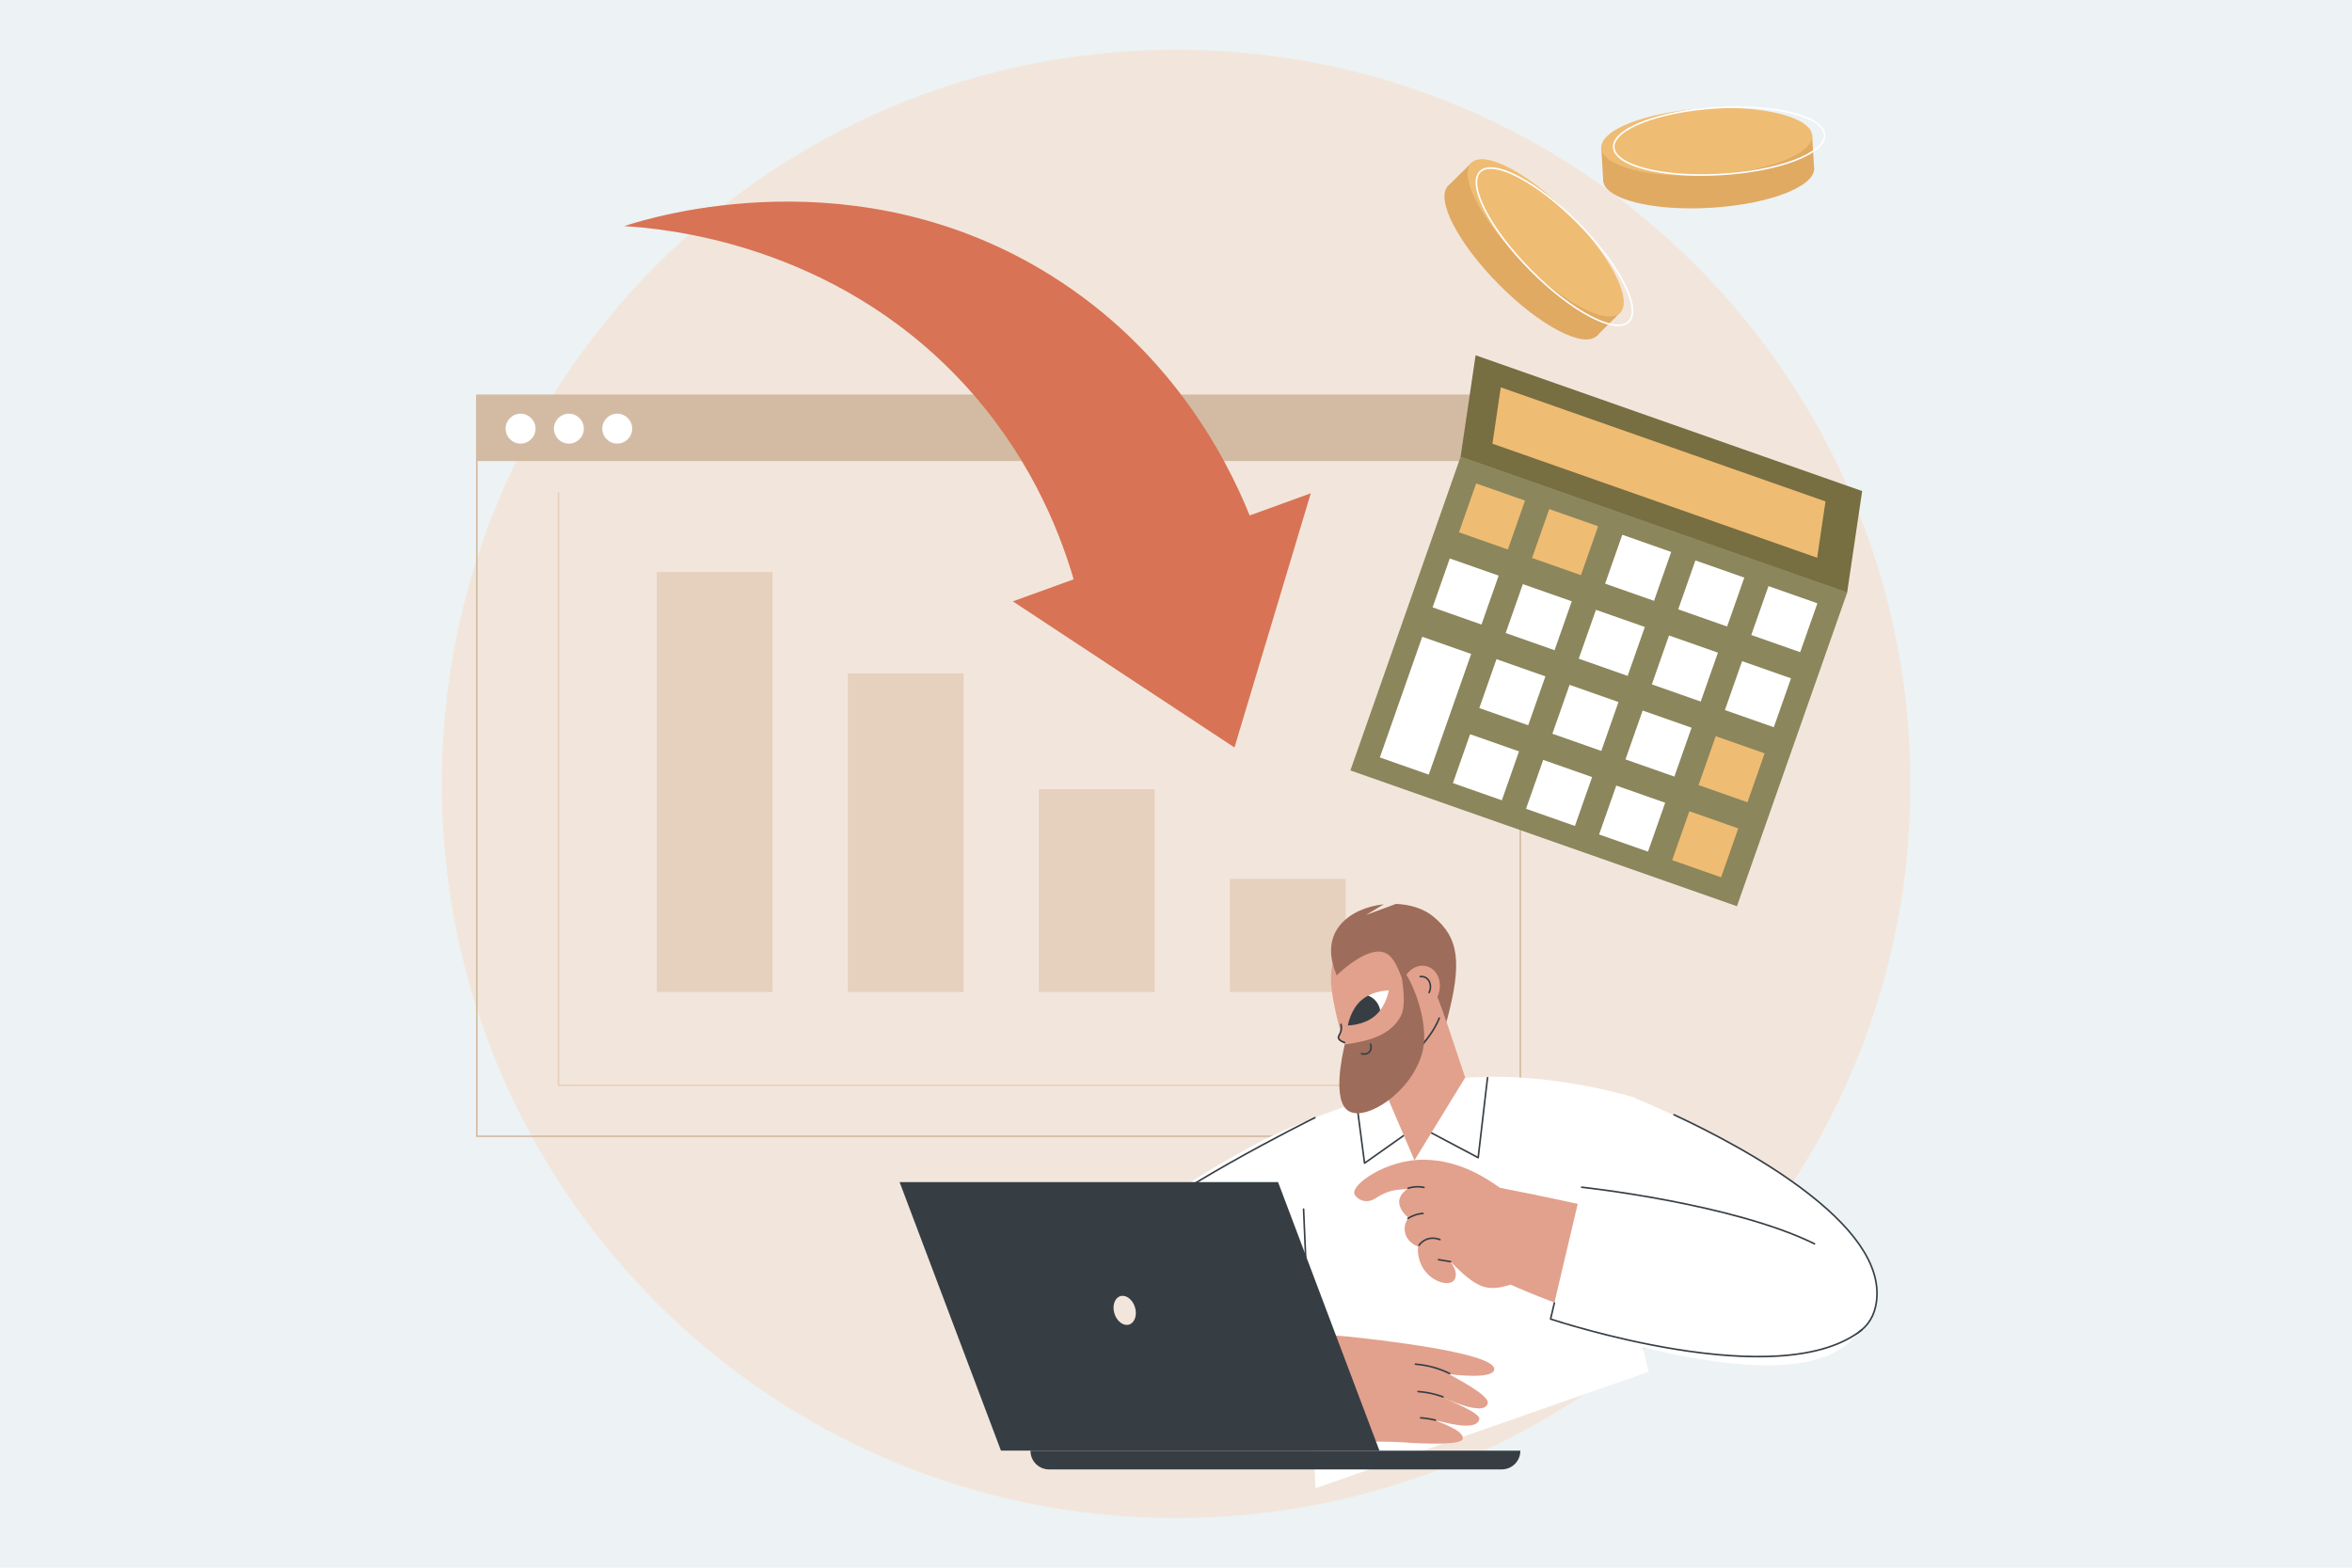 <svg xmlns="http://www.w3.org/2000/svg" xmlns:xlink="http://www.w3.org/1999/xlink" width="900" zoomAndPan="magnify" viewBox="0 0 675 450" height="600" preserveAspectRatio="xMidYMid meet" version="1.0"><defs><clipPath id="0135ae0673"><path d="M 126.77 14.27 L 548.27 14.27 L 548.27 435.77 L 126.77 435.77 Z M 126.77 14.27 " clip-rule="nonzero"/></clipPath></defs><rect x="-67.5" width="810" fill="#ffffff" y="-45" height="540" fill-opacity="1"/><rect x="-67.5" width="810" fill="#edf2f4" y="-45" height="540" fill-opacity="1"/><g clip-path="url(#0135ae0673)"><path fill="#f2e6dc" d="M 548.27 225.02 C 548.27 341.414 453.914 435.77 337.52 435.77 C 221.125 435.77 126.77 341.414 126.77 225.02 C 126.77 108.625 221.125 14.27 337.52 14.27 C 453.914 14.27 548.27 108.625 548.27 225.02 " fill-opacity="1" fill-rule="nonzero"/></g><path fill="#e6d0be" d="M 419.391 311.77 L 160.273 311.77 C 160.148 311.77 160.043 311.668 160.043 311.539 L 160.043 141.496 C 160.043 141.367 160.148 141.266 160.273 141.266 C 160.402 141.266 160.504 141.367 160.504 141.496 L 160.504 311.309 L 419.391 311.309 C 419.52 311.309 419.621 311.414 419.621 311.539 C 419.621 311.668 419.52 311.77 419.391 311.77 " fill-opacity="1" fill-rule="nonzero"/><path fill="#e6d0be" d="M 386.195 284.746 L 352.977 284.746 L 352.977 252.277 L 386.195 252.277 L 386.195 284.746 " fill-opacity="1" fill-rule="nonzero"/><path fill="#e6d0be" d="M 331.371 284.746 L 298.148 284.746 L 298.148 226.516 L 331.371 226.516 L 331.371 284.746 " fill-opacity="1" fill-rule="nonzero"/><path fill="#e6d0be" d="M 276.547 284.746 L 243.324 284.746 L 243.324 193.289 L 276.547 193.289 L 276.547 284.746 " fill-opacity="1" fill-rule="nonzero"/><path fill="#e6d0be" d="M 221.719 164.211 L 221.719 284.746 L 188.496 284.746 L 188.496 164.211 L 221.719 164.211 " fill-opacity="1" fill-rule="nonzero"/><path fill="#d3bba3" d="M 436.312 113.469 L 136.844 113.469 L 136.844 132.348 L 436.312 132.348 L 436.312 113.469 " fill-opacity="1" fill-rule="nonzero"/><path fill="#d3bba3" d="M 137.074 325.941 L 436.086 325.941 L 436.086 113.699 L 137.074 113.699 Z M 436.316 326.402 L 136.844 326.402 C 136.719 326.402 136.613 326.301 136.613 326.172 L 136.613 113.469 C 136.613 113.34 136.719 113.238 136.844 113.238 L 436.316 113.238 C 436.441 113.238 436.547 113.34 436.547 113.469 L 436.547 326.172 C 436.547 326.301 436.441 326.402 436.316 326.402 " fill-opacity="1" fill-rule="nonzero"/><path fill="#ffffff" d="M 153.688 123.039 C 153.688 125.41 151.766 127.332 149.395 127.332 C 147.023 127.332 145.102 125.41 145.102 123.039 C 145.102 120.668 147.023 118.746 149.395 118.746 C 151.766 118.746 153.688 120.668 153.688 123.039 " fill-opacity="1" fill-rule="nonzero"/><path fill="#ffffff" d="M 167.559 123.039 C 167.559 125.41 165.637 127.332 163.266 127.332 C 160.895 127.332 158.973 125.41 158.973 123.039 C 158.973 120.668 160.895 118.746 163.266 118.746 C 165.637 118.746 167.559 120.668 167.559 123.039 " fill-opacity="1" fill-rule="nonzero"/><path fill="#ffffff" d="M 181.43 123.039 C 181.43 125.41 179.508 127.332 177.137 127.332 C 174.766 127.332 172.844 125.41 172.844 123.039 C 172.844 120.668 174.766 118.746 177.137 118.746 C 179.508 118.746 181.43 120.668 181.43 123.039 " fill-opacity="1" fill-rule="nonzero"/><path fill="#d87355" d="M 376.18 141.598 L 354.277 214.562 L 290.676 172.621 L 308.129 166.289 C 303.641 150.957 294.637 129.516 276.109 109.656 C 238.84 69.711 190.492 65.582 179.113 64.91 C 187.492 62.18 246.016 44.199 301.742 79.148 C 335.316 100.195 351.445 130.148 358.645 147.961 L 376.18 141.598 " fill-opacity="1" fill-rule="nonzero"/><path fill="#776e42" d="M 530.102 170.148 L 419.164 131.168 L 423.48 101.977 L 534.418 140.957 L 530.102 170.148 " fill-opacity="1" fill-rule="nonzero"/><path fill="#efbc73" d="M 521.508 160.105 L 428.316 127.359 L 430.707 111.184 L 523.898 143.93 L 521.508 160.105 " fill-opacity="1" fill-rule="nonzero"/><path fill="#8b865c" d="M 498.484 260.133 L 387.547 221.152 L 419.203 131.047 L 530.145 170.027 L 498.484 260.133 " fill-opacity="1" fill-rule="nonzero"/><path fill="#efbc73" d="M 479.898 246.898 L 493.934 251.828 L 498.867 237.793 L 484.828 232.859 L 479.898 246.898 " fill-opacity="1" fill-rule="nonzero"/><path fill="#efbc73" d="M 487.465 225.355 L 501.504 230.289 L 506.434 216.25 L 492.398 211.32 L 487.465 225.355 " fill-opacity="1" fill-rule="nonzero"/><path fill="#ffffff" d="M 495.031 203.82 L 509.066 208.75 L 514 194.715 L 499.961 189.781 L 495.031 203.82 " fill-opacity="1" fill-rule="nonzero"/><path fill="#ffffff" d="M 502.602 182.277 L 516.637 187.207 L 521.57 173.176 L 507.535 168.242 L 502.602 182.277 " fill-opacity="1" fill-rule="nonzero"/><path fill="#ffffff" d="M 458.922 239.531 L 472.957 244.461 L 477.891 230.426 L 463.855 225.496 L 458.922 239.531 " fill-opacity="1" fill-rule="nonzero"/><path fill="#ffffff" d="M 466.492 217.988 L 480.527 222.918 L 485.461 208.887 L 471.422 203.957 L 466.492 217.988 " fill-opacity="1" fill-rule="nonzero"/><path fill="#ffffff" d="M 474.062 196.449 L 488.094 201.379 L 493.027 187.344 L 478.992 182.41 L 474.062 196.449 " fill-opacity="1" fill-rule="nonzero"/><path fill="#ffffff" d="M 481.629 174.906 L 495.664 179.84 L 500.598 165.801 L 486.562 160.871 L 481.629 174.906 " fill-opacity="1" fill-rule="nonzero"/><path fill="#ffffff" d="M 437.949 232.16 L 451.988 237.09 L 456.918 223.055 L 442.883 218.125 L 437.949 232.16 " fill-opacity="1" fill-rule="nonzero"/><path fill="#ffffff" d="M 445.52 210.617 L 459.559 215.551 L 464.488 201.516 L 450.449 196.582 L 445.52 210.617 " fill-opacity="1" fill-rule="nonzero"/><path fill="#ffffff" d="M 453.082 189.078 L 467.121 194.012 L 472.051 179.973 L 458.016 175.047 L 453.082 189.078 " fill-opacity="1" fill-rule="nonzero"/><path fill="#ffffff" d="M 460.652 167.539 L 474.691 172.469 L 479.621 158.434 L 465.582 153.504 L 460.652 167.539 " fill-opacity="1" fill-rule="nonzero"/><path fill="#ffffff" d="M 416.977 224.789 L 431.012 229.723 L 435.945 215.688 L 421.906 210.754 L 416.977 224.789 " fill-opacity="1" fill-rule="nonzero"/><path fill="#ffffff" d="M 424.543 203.25 L 438.578 208.18 L 443.512 194.148 L 429.477 189.211 L 424.543 203.25 " fill-opacity="1" fill-rule="nonzero"/><path fill="#ffffff" d="M 432.113 181.707 L 446.148 186.641 L 451.082 172.602 L 437.043 167.672 L 432.113 181.707 " fill-opacity="1" fill-rule="nonzero"/><path fill="#efbc73" d="M 439.684 160.168 L 453.719 165.098 L 458.648 151.062 L 444.613 146.133 L 439.684 160.168 " fill-opacity="1" fill-rule="nonzero"/><path fill="#ffffff" d="M 396.004 217.422 L 410.035 222.352 L 422.211 187.711 L 408.172 182.781 L 396.004 217.422 " fill-opacity="1" fill-rule="nonzero"/><path fill="#ffffff" d="M 411.141 174.34 L 425.172 179.27 L 430.105 165.234 L 416.07 160.305 L 411.141 174.34 " fill-opacity="1" fill-rule="nonzero"/><path fill="#efbc73" d="M 418.707 152.801 L 432.742 157.73 L 437.672 143.695 L 423.637 138.766 L 418.707 152.801 " fill-opacity="1" fill-rule="nonzero"/><path fill="#e0aa63" d="M 458.273 96.402 C 454.508 100.133 441.906 93.516 430.125 81.625 C 418.34 69.73 411.844 57.066 415.609 53.336 C 419.375 49.605 431.98 56.223 443.762 68.117 C 455.543 80.008 462.043 92.676 458.273 96.402 " fill-opacity="1" fill-rule="nonzero"/><path fill="#e0aa63" d="M 458.039 96.637 L 415.375 53.57 L 422.402 46.609 L 465.062 89.676 L 458.039 96.637 " fill-opacity="1" fill-rule="nonzero"/><path fill="#efbc73" d="M 464.934 89.809 C 461.168 93.539 448.562 86.922 436.785 75.027 C 425 63.137 418.504 50.469 422.27 46.738 C 426.035 43.008 438.641 49.625 450.418 61.52 C 462.203 73.414 468.699 86.078 464.934 89.809 " fill-opacity="1" fill-rule="nonzero"/><path fill="#ffffff" d="M 427.797 48.48 C 426.562 48.48 425.598 48.797 424.945 49.441 C 423.223 51.145 423.762 55.086 426.414 60.254 C 429.145 65.578 433.777 71.668 439.457 77.402 C 445.141 83.141 451.184 87.828 456.484 90.613 C 461.629 93.312 465.566 93.883 467.285 92.184 C 469.004 90.48 468.469 86.539 465.812 81.367 C 463.082 76.043 458.453 69.953 452.77 64.219 C 447.086 58.484 441.039 53.793 435.746 51.012 C 432.551 49.332 429.816 48.48 427.797 48.48 Z M 464.426 93.613 C 462.328 93.613 459.555 92.742 456.273 91.016 C 450.934 88.219 444.848 83.496 439.133 77.73 C 433.418 71.961 428.754 65.828 426.004 60.465 C 423.211 55.027 422.723 50.996 424.621 49.113 C 426.52 47.234 430.547 47.762 435.961 50.605 C 441.297 53.406 447.379 58.129 453.098 63.895 C 458.812 69.664 463.473 75.793 466.227 81.156 C 469.016 86.598 469.508 90.629 467.609 92.508 C 466.859 93.25 465.785 93.613 464.426 93.613 " fill-opacity="1" fill-rule="nonzero"/><path fill="#e0aa63" d="M 520.629 48.273 C 520.945 53.566 507.648 58.656 490.938 59.648 C 474.227 60.637 460.426 57.152 460.113 51.859 C 459.797 46.566 473.094 41.477 489.801 40.484 C 506.512 39.496 520.312 42.98 520.629 48.273 " fill-opacity="1" fill-rule="nonzero"/><path fill="#e0aa63" d="M 520.648 48.602 L 460.129 52.188 L 459.547 42.316 L 520.062 38.73 L 520.648 48.602 " fill-opacity="1" fill-rule="nonzero"/><path fill="#efbc73" d="M 520.074 38.918 C 520.387 44.207 507.094 49.305 490.383 50.293 C 473.672 51.281 459.867 47.797 459.559 42.504 C 459.242 37.211 472.535 32.121 489.246 31.129 C 505.957 30.141 519.758 33.625 520.074 38.918 " fill-opacity="1" fill-rule="nonzero"/><path fill="#ffffff" d="M 498.453 30.977 C 496.617 30.977 494.734 31.031 492.828 31.145 C 484.766 31.625 477.25 33.066 471.664 35.207 C 466.242 37.285 463.207 39.859 463.352 42.277 C 463.496 44.691 466.809 46.895 472.441 48.316 C 478.242 49.781 485.875 50.328 493.934 49.852 C 501.996 49.371 509.508 47.93 515.094 45.789 C 520.52 43.711 523.551 41.137 523.41 38.719 C 523.266 36.305 519.953 34.102 514.316 32.68 C 509.891 31.559 504.395 30.977 498.453 30.977 Z M 488.309 50.48 C 482.332 50.48 476.793 49.891 472.328 48.766 C 466.402 47.27 463.051 44.973 462.895 42.305 C 462.734 39.637 465.793 36.961 471.5 34.777 C 477.129 32.621 484.695 31.168 492.801 30.688 C 500.906 30.207 508.586 30.754 514.43 32.234 C 520.359 33.73 523.711 36.023 523.867 38.691 C 524.023 41.359 520.969 44.035 515.258 46.219 C 509.633 48.375 502.066 49.828 493.965 50.309 C 492.047 50.422 490.156 50.48 488.309 50.48 " fill-opacity="1" fill-rule="nonzero"/><path fill="#ffffff" d="M 468.762 315.082 C 468.762 315.082 544.84 345.008 538.277 375.02 C 532.363 402.035 459.578 370.051 459.578 370.051 L 468.762 315.082 " fill-opacity="1" fill-rule="nonzero"/><path fill="#363e44" d="M 518.953 386.09 C 516.879 386.09 514.648 385.965 512.266 385.715 C 505.469 385.016 497.418 383.309 488.336 380.648 C 472.883 376.121 459.617 370.32 459.484 370.262 C 459.367 370.211 459.316 370.074 459.367 369.957 C 459.418 369.844 459.555 369.789 459.668 369.84 C 459.801 369.898 473.047 375.691 488.473 380.207 C 508.848 386.176 523.758 387.219 531.598 383.23 C 535.07 381.465 537.242 378.684 538.051 374.969 C 540.191 365.191 533.734 354.367 518.863 342.805 C 506.543 333.219 491.105 325.215 480.328 320.191 C 480.215 320.137 480.164 320 480.215 319.883 C 480.27 319.77 480.406 319.719 480.52 319.773 C 491.32 324.809 506.793 332.828 519.148 342.441 C 534.172 354.125 540.68 365.102 538.504 375.066 C 537.656 378.926 535.402 381.809 531.805 383.641 C 528.605 385.27 524.297 386.09 518.953 386.09 " fill-opacity="1" fill-rule="nonzero"/><path fill="#ffffff" d="M 469.332 315.129 C 469.332 315.129 436.559 304.762 408.668 311.184 C 380.789 317.605 361.453 327.832 361.453 327.832 L 374.371 362.203 L 377.562 427.18 L 473.168 393.754 L 466.027 365.605 L 469.332 315.129 " fill-opacity="1" fill-rule="nonzero"/><path fill="#e2a18d" d="M 339.078 379.562 C 352.496 381.164 384.289 383.367 387.387 383.707 C 393.168 384.34 429.145 388.152 428.844 393.047 C 428.672 395.918 417.945 394.703 415.922 394.461 C 417.461 395.461 427.582 400.484 426.973 402.836 C 425.93 406.879 414.16 401.066 414.004 401.102 C 415.668 401.961 424.891 405.52 424.551 407.312 C 423.824 411.145 414.223 408.133 412.09 407.723 C 412.254 408.055 420.184 410.402 419.789 412.969 C 419.477 415.004 407.973 414.273 405.285 414.203 C 400.145 413.645 386.602 413.758 376.812 413.691 C 353.828 413.527 338.102 405.465 338.102 405.465 C 338.102 405.465 332.941 383.473 339.078 379.562 " fill-opacity="1" fill-rule="nonzero"/><path fill="#363e44" d="M 416.016 394.484 C 415.984 394.484 415.949 394.48 415.918 394.461 C 414.836 393.93 413.703 393.465 412.562 393.086 C 410.504 392.402 408.363 391.977 406.184 391.812 C 406.055 391.805 405.961 391.695 405.973 391.566 C 405.98 391.441 406.082 391.344 406.219 391.352 C 408.434 391.52 410.613 391.953 412.707 392.648 C 413.867 393.031 415.02 393.504 416.117 394.047 C 416.234 394.105 416.281 394.242 416.227 394.355 C 416.188 394.438 416.102 394.484 416.016 394.484 " fill-opacity="1" fill-rule="nonzero"/><path fill="#363e44" d="M 414.137 401.195 C 414.109 401.195 414.086 401.191 414.059 401.184 C 413.82 401.098 413.578 401.012 413.328 400.93 C 411.273 400.25 409.125 399.82 406.949 399.66 C 406.824 399.648 406.73 399.539 406.738 399.41 C 406.746 399.285 406.855 399.188 406.984 399.199 C 409.199 399.363 411.383 399.797 413.473 400.492 C 413.727 400.574 413.977 400.664 414.215 400.75 C 414.336 400.793 414.395 400.93 414.352 401.047 C 414.32 401.141 414.23 401.195 414.137 401.195 " fill-opacity="1" fill-rule="nonzero"/><path fill="#363e44" d="M 411.957 407.875 C 411.938 407.875 411.922 407.871 411.902 407.867 C 410.527 407.539 409.109 407.316 407.688 407.215 C 407.562 407.203 407.469 407.094 407.477 406.965 C 407.484 406.84 407.59 406.742 407.723 406.754 C 409.168 406.859 410.609 407.086 412.012 407.422 C 412.133 407.449 412.211 407.574 412.18 407.699 C 412.156 407.801 412.059 407.875 411.957 407.875 " fill-opacity="1" fill-rule="nonzero"/><path fill="#363e44" d="M 424.219 332.535 C 424.18 332.535 424.145 332.523 424.109 332.508 L 410.684 325.391 C 410.57 325.332 410.527 325.191 410.586 325.078 C 410.648 324.965 410.785 324.926 410.898 324.984 L 424.031 331.941 L 426.68 309.301 C 426.695 309.172 426.809 309.082 426.934 309.098 C 427.059 309.113 427.152 309.227 427.137 309.355 L 424.449 332.332 C 424.441 332.406 424.395 332.473 424.328 332.508 C 424.293 332.523 424.254 332.535 424.219 332.535 " fill-opacity="1" fill-rule="nonzero"/><path fill="#363e44" d="M 391.609 334.113 C 391.582 334.113 391.547 334.109 391.52 334.098 C 391.445 334.062 391.395 333.996 391.383 333.914 L 388.988 315.664 C 388.973 315.539 389.062 315.422 389.188 315.406 C 389.316 315.391 389.43 315.477 389.445 315.605 L 391.789 333.477 L 402.844 325.672 C 402.949 325.598 403.094 325.621 403.164 325.727 C 403.238 325.832 403.215 325.973 403.109 326.047 L 391.742 334.074 C 391.703 334.102 391.66 334.113 391.609 334.113 " fill-opacity="1" fill-rule="nonzero"/><path fill="#ffffff" d="M 380.363 369.02 L 360.766 372.773 L 375.402 376.805 L 376.84 413.797 C 376.84 413.797 304.332 414.332 304.609 380.52 C 304.809 355.922 363.379 326.887 363.379 326.887 L 380.363 369.02 " fill-opacity="1" fill-rule="nonzero"/><path fill="#e2a18d" d="M 493.895 354.395 C 466.805 349.152 457.52 346.188 430.426 340.941 C 427.461 338.84 419.391 332.98 408.621 332.887 C 397.844 332.797 387.75 340.051 388.684 342.695 C 389.121 343.93 391.762 345.945 394.82 343.93 C 398.488 341.512 400.855 341.531 403.875 341.285 C 403.527 341.617 401.371 342.988 401.559 345.25 C 401.746 347.551 403.82 349.215 404.133 349.488 C 403.32 351.066 402.664 352.438 403.453 354.547 C 404.391 357.043 406.969 357.77 406.969 357.77 C 406.969 357.77 406.492 361.137 408.504 364.191 C 411.09 368.117 415.855 369.305 417.305 367.488 C 417.875 366.773 418.434 364.746 416.152 362.117 C 417.277 362.887 421.129 367.598 425.297 369.18 C 428.762 370.496 432.305 369.031 433.543 368.766 C 455.555 378.48 464.43 378.762 486.445 388.48 C 490.051 375.391 490.293 367.484 493.895 354.395 " fill-opacity="1" fill-rule="nonzero"/><path fill="#363e44" d="M 404.145 341.289 C 404.047 341.289 403.957 341.223 403.93 341.125 C 403.887 341.004 403.957 340.879 404.078 340.836 C 404.758 340.629 405.461 340.496 406.168 340.445 C 407.023 340.387 407.887 340.445 408.727 340.617 C 408.852 340.645 408.93 340.766 408.902 340.891 C 408.879 341.016 408.754 341.098 408.629 341.07 C 407.832 340.902 407.016 340.848 406.203 340.906 C 405.527 340.953 404.859 341.078 404.215 341.277 C 404.191 341.285 404.168 341.289 404.145 341.289 " fill-opacity="1" fill-rule="nonzero"/><path fill="#363e44" d="M 404.09 349.961 C 404.016 349.961 403.941 349.922 403.898 349.855 C 403.828 349.75 403.859 349.605 403.965 349.535 C 404.566 349.152 405.207 348.836 405.875 348.598 C 406.684 348.312 407.527 348.141 408.387 348.082 C 408.512 348.074 408.621 348.168 408.629 348.297 C 408.637 348.426 408.543 348.531 408.414 348.543 C 407.598 348.594 406.797 348.762 406.031 349.035 C 405.395 349.258 404.785 349.559 404.215 349.922 C 404.176 349.949 404.133 349.961 404.09 349.961 " fill-opacity="1" fill-rule="nonzero"/><path fill="#363e44" d="M 407.246 357.676 C 407.199 357.676 407.156 357.66 407.117 357.637 C 407.012 357.562 406.984 357.418 407.059 357.312 C 407.605 356.52 408.551 355.797 409.473 355.477 C 411.129 354.898 412.609 355.316 413.348 355.617 C 413.465 355.664 413.52 355.801 413.469 355.918 C 413.426 356.035 413.289 356.094 413.172 356.043 C 412.496 355.766 411.137 355.383 409.625 355.914 C 408.789 356.199 407.934 356.855 407.438 357.574 C 407.391 357.641 407.32 357.676 407.246 357.676 " fill-opacity="1" fill-rule="nonzero"/><path fill="#363e44" d="M 416.277 362.379 C 416.266 362.379 416.254 362.379 416.242 362.375 L 412.785 361.801 C 412.656 361.781 412.574 361.66 412.594 361.535 C 412.617 361.41 412.734 361.324 412.859 361.348 L 416.316 361.922 C 416.441 361.941 416.527 362.059 416.508 362.188 C 416.488 362.301 416.391 362.379 416.277 362.379 " fill-opacity="1" fill-rule="nonzero"/><path fill="#ffffff" d="M 535.887 375.828 C 540.801 349.934 453.918 340.785 453.918 340.785 L 444.996 378.621 C 444.996 378.621 529.34 410.301 535.887 375.828 " fill-opacity="1" fill-rule="nonzero"/><path fill="#363e44" d="M 520.754 357.266 C 520.719 357.266 520.684 357.258 520.652 357.242 C 497.184 345.68 454.328 341.059 453.898 341.016 C 453.77 341 453.676 340.887 453.691 340.762 C 453.707 340.633 453.82 340.543 453.945 340.555 C 454.375 340.602 497.312 345.23 520.855 356.828 C 520.969 356.887 521.016 357.023 520.961 357.137 C 520.922 357.219 520.84 357.266 520.754 357.266 " fill-opacity="1" fill-rule="nonzero"/><path fill="#363e44" d="M 504.57 389.641 C 497.5 389.641 489.516 388.922 480.75 387.5 C 461.582 384.387 445.086 378.895 444.922 378.84 C 444.812 378.801 444.746 378.684 444.77 378.566 L 445.863 373.934 C 445.891 373.812 446.016 373.734 446.145 373.766 C 446.266 373.793 446.34 373.918 446.312 374.043 L 445.27 378.469 C 447.199 379.102 462.836 384.125 480.828 387.047 C 492.055 388.871 501.992 389.527 510.359 389.004 C 520.789 388.352 528.789 385.852 534.133 381.574 C 534.234 381.496 534.379 381.512 534.457 381.609 C 534.535 381.711 534.52 381.855 534.422 381.934 C 529 386.273 520.914 388.809 510.387 389.465 C 508.523 389.582 506.582 389.641 504.57 389.641 " fill-opacity="1" fill-rule="nonzero"/><path fill="#363e44" d="M 375.543 376.816 C 375.523 376.816 375.504 376.816 375.488 376.809 L 331.812 365.949 C 331.688 365.918 331.613 365.793 331.645 365.668 C 331.676 365.547 331.797 365.473 331.922 365.504 L 375.598 376.363 C 375.723 376.395 375.797 376.52 375.766 376.641 C 375.742 376.746 375.645 376.816 375.543 376.816 " fill-opacity="1" fill-rule="nonzero"/><path fill="#363e44" d="M 375.641 382.668 C 375.516 382.668 375.414 382.57 375.41 382.445 L 373.883 347.074 C 373.879 346.945 373.977 346.84 374.105 346.832 C 374.23 346.828 374.34 346.93 374.344 347.055 L 375.871 382.43 C 375.875 382.555 375.773 382.66 375.648 382.668 C 375.645 382.668 375.641 382.668 375.641 382.668 " fill-opacity="1" fill-rule="nonzero"/><path fill="#363e44" d="M 317.312 358.395 C 317.254 358.395 317.195 358.375 317.152 358.332 C 317.059 358.242 317.059 358.098 317.148 358.004 C 331.703 343.109 376.832 320.832 377.285 320.609 C 377.402 320.551 377.539 320.602 377.594 320.715 C 377.648 320.828 377.605 320.969 377.488 321.023 C 377.035 321.246 331.977 343.488 317.477 358.328 C 317.434 358.371 317.375 358.395 317.312 358.395 " fill-opacity="1" fill-rule="nonzero"/><path fill="#e2a18d" d="M 397.82 314.082 L 405.934 333.074 L 420.5 309.305 L 410.781 280.336 L 392.219 283.758 L 397.82 314.082 " fill-opacity="1" fill-rule="nonzero"/><path fill="#e2a18d" d="M 396.469 266.547 C 395.66 266.59 387.887 267.129 384.059 273.078 C 381.211 277.508 381.562 282.586 383.438 291.012 C 385.641 300.934 388.348 306.555 391.535 308.098 C 396.57 310.527 409.168 301.457 412.977 291.926 C 415.727 285.039 414.062 276.969 409.191 271.312 C 404.34 265.676 396.988 266.52 396.469 266.547 " fill-opacity="1" fill-rule="nonzero"/><path fill="#363e44" d="M 397.641 308.059 C 397.551 308.059 397.465 308.004 397.43 307.918 C 397.379 307.801 397.434 307.664 397.551 307.617 C 402.941 305.348 410.137 298.938 412.848 292.141 C 412.898 292.023 413.031 291.965 413.148 292.012 C 413.266 292.059 413.324 292.191 413.277 292.309 C 410.414 299.48 403.129 305.766 397.73 308.039 C 397.699 308.051 397.668 308.059 397.641 308.059 " fill-opacity="1" fill-rule="nonzero"/><path fill="#ffffff" d="M 398.555 284.293 C 398.555 284.293 398.086 287.375 396.098 290.012 C 395.676 290.562 392.004 286.125 392.66 285.785 C 395.531 284.289 398.555 284.293 398.555 284.293 " fill-opacity="1" fill-rule="nonzero"/><path fill="#363e44" d="M 386.832 294.348 C 386.832 294.348 387.516 289.84 390.754 287.059 C 391.355 286.547 392 286.129 392.656 285.785 C 394.406 286.477 395.754 288.031 396.105 290 C 395.684 290.559 395.195 291.098 394.629 291.582 C 391.395 294.355 386.832 294.348 386.832 294.348 " fill-opacity="1" fill-rule="nonzero"/><path fill="#e2a18d" d="M 385 292.992 C 385.133 293.617 385.234 294.551 384.938 295.574 C 384.586 296.812 383.918 297.266 384.043 297.996 C 384.129 298.484 384.574 299.133 386.309 299.727 L 385 292.992 " fill-opacity="1" fill-rule="nonzero"/><path fill="#363e44" d="M 385.891 299.48 C 385.863 299.48 385.84 299.477 385.816 299.469 C 384.641 299.074 384.012 298.578 383.902 297.957 C 383.832 297.562 383.996 297.258 384.188 296.91 C 384.324 296.66 384.48 296.371 384.594 295.973 C 384.762 295.383 384.773 294.75 384.629 294.082 C 384.605 293.957 384.684 293.836 384.809 293.809 C 384.93 293.781 385.055 293.863 385.078 293.988 C 385.238 294.727 385.227 295.438 385.039 296.098 C 384.914 296.547 384.734 296.871 384.594 297.133 C 384.41 297.465 384.316 297.652 384.355 297.875 C 384.434 298.305 384.988 298.703 385.965 299.031 C 386.086 299.074 386.148 299.203 386.109 299.324 C 386.074 299.418 385.984 299.48 385.891 299.48 " fill-opacity="1" fill-rule="nonzero"/><path fill="#9e6c5a" d="M 384.582 265.551 C 387.402 262.113 392.184 260.09 397.145 259.574 L 392.012 262.648 L 400.637 259.461 C 404.68 259.621 408.559 260.805 411.312 263.066 C 418.598 269.059 419.82 276.027 415.113 293.379 C 413.391 288.707 411.625 281.602 408.043 280.863 C 405.727 280.387 403.711 281.324 402.785 281.844 C 400.887 277.238 399.578 272.832 395.145 273.16 C 390.438 273.504 384.02 279.461 383.637 280.016 C 383.34 279.043 379.566 271.668 384.582 265.551 " fill-opacity="1" fill-rule="nonzero"/><path fill="#e2a18d" d="M 402.555 281.965 C 401.539 285.352 403.031 288.789 405.895 289.648 C 408.754 290.512 411.898 288.465 412.914 285.082 C 413.93 281.695 412.438 278.254 409.574 277.395 C 406.715 276.539 403.574 278.582 402.555 281.965 " fill-opacity="1" fill-rule="nonzero"/><path fill="#363e44" d="M 410.125 285.156 C 410.09 285.156 410.055 285.148 410.023 285.133 C 409.906 285.074 409.859 284.938 409.918 284.82 C 410.008 284.641 410.086 284.445 410.148 284.246 C 410.625 282.652 409.934 281.027 408.605 280.629 C 408.285 280.531 407.949 280.516 407.609 280.574 C 407.484 280.594 407.367 280.512 407.348 280.387 C 407.324 280.258 407.406 280.141 407.531 280.117 C 407.941 280.051 408.348 280.074 408.738 280.188 C 410.309 280.66 411.141 282.543 410.586 284.379 C 410.52 284.605 410.434 284.82 410.332 285.027 C 410.289 285.109 410.207 285.156 410.125 285.156 " fill-opacity="1" fill-rule="nonzero"/><path fill="#9e6c5a" d="M 402.371 278.496 C 401.562 278.598 404.129 287.562 402.031 291.629 C 399.047 297.414 392.211 298.938 385.934 299.809 C 385.188 302.941 382.273 316.066 387.078 318.941 C 392.035 321.898 404.793 313.707 408.059 302.578 C 410.941 292.754 403.66 278.332 402.371 278.496 " fill-opacity="1" fill-rule="nonzero"/><path fill="#363e44" d="M 391.484 302.816 C 391.211 302.816 390.93 302.77 390.66 302.676 C 390.539 302.633 390.48 302.5 390.52 302.379 C 390.562 302.262 390.695 302.199 390.816 302.242 C 391.609 302.523 392.492 302.277 392.957 301.633 C 393.543 300.824 393.117 299.828 393.113 299.82 C 393.062 299.703 393.117 299.566 393.23 299.516 C 393.348 299.465 393.484 299.516 393.535 299.633 C 393.555 299.684 394.07 300.883 393.328 301.902 C 392.906 302.492 392.211 302.816 391.484 302.816 " fill-opacity="1" fill-rule="nonzero"/><path fill="#363e44" d="M 301.062 421.789 L 430.992 421.789 C 433.934 421.789 436.32 419.406 436.32 416.461 L 436.32 416.418 L 295.738 416.418 L 295.738 416.461 C 295.738 419.406 298.121 421.789 301.062 421.789 " fill-opacity="1" fill-rule="nonzero"/><path fill="#363e44" d="M 287.262 416.398 L 395.883 416.398 L 366.793 339.312 L 258.172 339.312 L 287.262 416.398 " fill-opacity="1" fill-rule="nonzero"/><path fill="#f2e6dc" d="M 319.832 377.051 C 320.531 379.301 322.414 380.715 324.039 380.211 C 325.664 379.707 326.414 377.477 325.719 375.227 C 325.02 372.977 323.137 371.562 321.512 372.066 C 319.887 372.566 319.137 374.801 319.832 377.051 " fill-opacity="1" fill-rule="nonzero"/></svg>